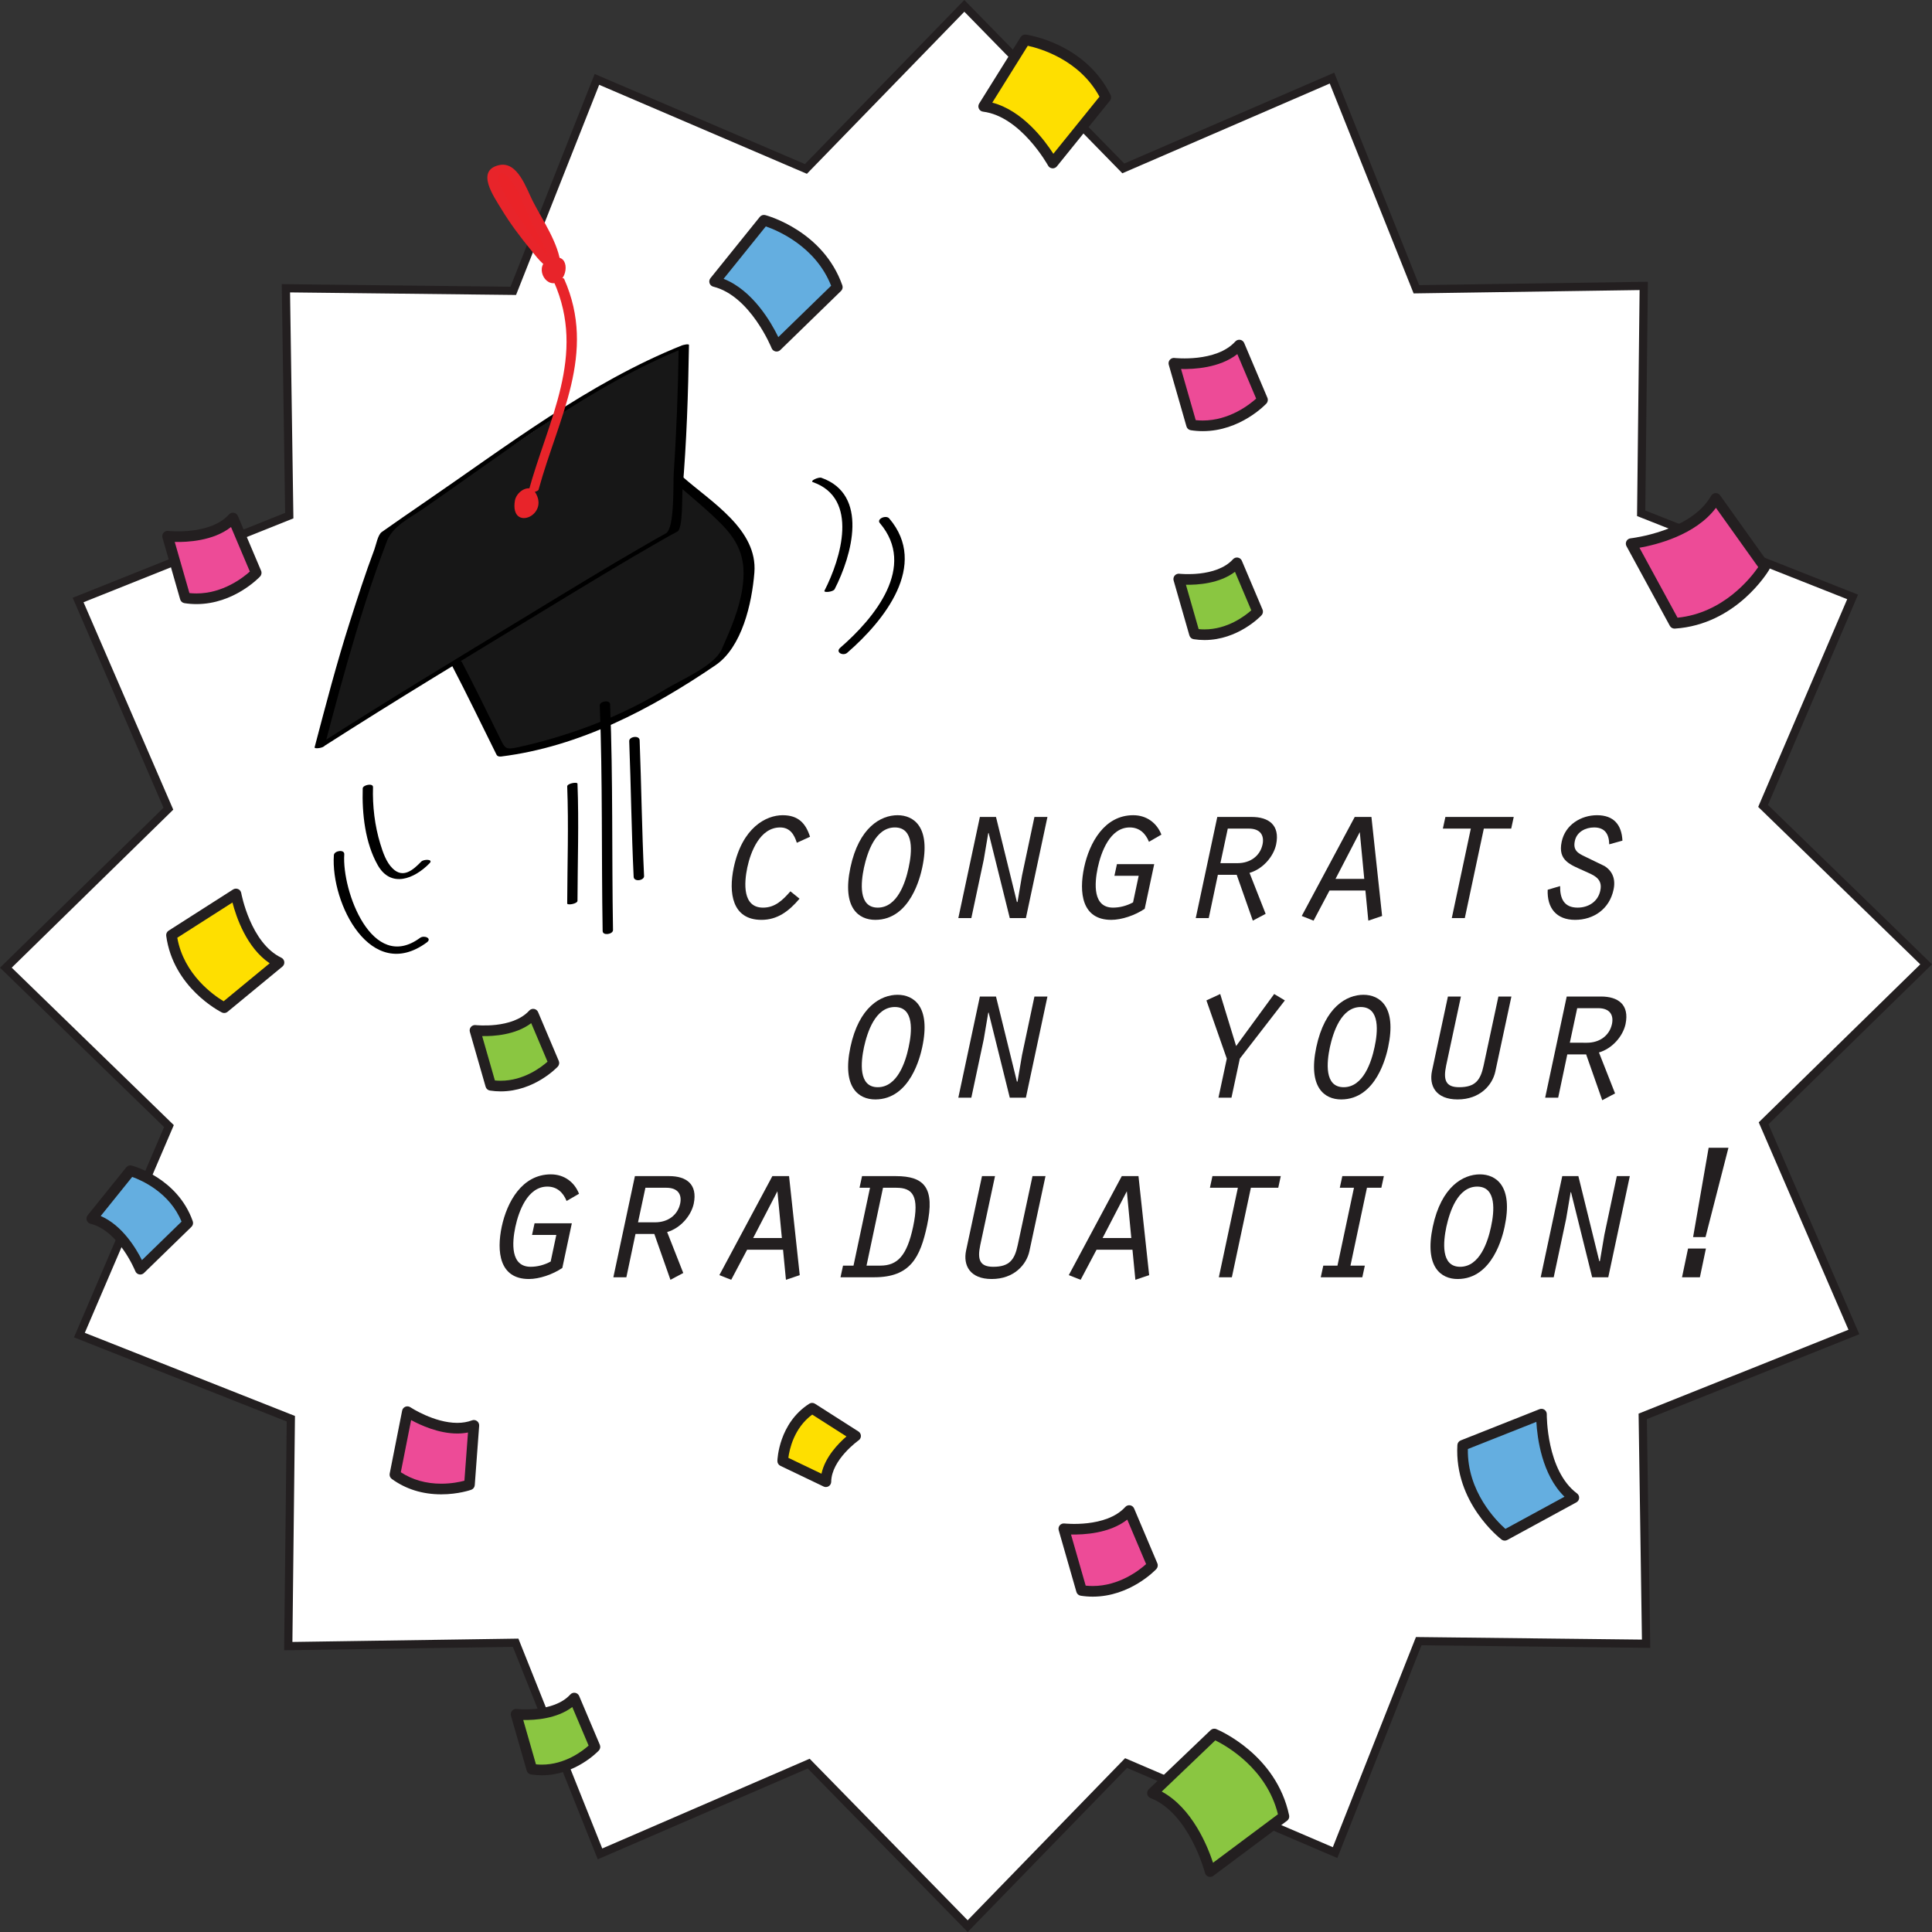 <?xml version="1.0" encoding="utf-8"?>
<!-- Generator: Adobe Illustrator 13.0.0, SVG Export Plug-In . SVG Version: 6.00 Build 14948)  -->
<svg version="1.2" baseProfile="tiny" id="Layer_1" xmlns="http://www.w3.org/2000/svg" xmlns:xlink="http://www.w3.org/1999/xlink"
	 x="0px" y="0px" width="471.971px" height="471.972px" viewBox="0 0 471.971 471.972" xml:space="preserve">
<rect x="0" y="0" width="471.971" height="471.972" fill="#333333" stroke="none"/>
<g>
	<polygon fill="#FFFFFF" stroke="#231F20" stroke-width="2" stroke-miterlimit="10" points="470.538,235.576 430.835,274.412 
		452.89,325.394 401.304,346.009 402.126,401.551 346.583,400.921 326.149,452.578 275.093,430.7 236.394,470.539 197.558,430.836 
		146.577,452.892 125.964,401.307 70.421,402.13 71.05,346.585 19.394,326.15 41.272,275.093 1.433,236.395 41.136,197.559 
		19.081,146.578 70.667,125.963 69.843,70.421 125.388,71.051 145.823,19.394 196.88,41.271 235.577,1.433 274.415,41.139 
		325.394,19.081 346.009,70.666 401.552,69.844 400.923,125.388 452.581,145.821 430.702,196.878 	"/>
	<g>
		<g>
			<g>
				<g>
					<g>
						<path fill="#171717" d="M165.71,117.091c4.68,4.236,11.205,8.8,15.689,15.304c4.484,7.177-1.262,20.586-4.492,27.582
							c-6.414,4.663-16.148,10.762-24.402,14.885c-8.252,4.126-24.623,8.607-29.963,9.145c-3.586-7.177-6.832-14.073-10.938-21.888"
							/>
					</g>
					<g>
						<g>
							<path d="M164.552,117.611c3.904,3.448,7.971,6.678,11.645,10.383c4.727,4.77,6.125,9.099,5.166,15.681
								c-0.758,5.182-2.934,10.175-5.045,14.92c-1.824,4.1-9.914,7.456-13.566,9.676c-9.504,5.775-19.232,9.774-29.93,12.733
								c-2.02,0.559-4.059,1.042-6.104,1.501c-3.424,0.769-3.318,0.37-4.85-2.729c-2.969-6.016-5.906-12.044-9.008-17.993
								c-0.506-0.967-2.959-0.186-2.512,0.673c3.77,7.234,7.305,14.584,10.938,21.888c0.209,0.419,0.67,0.521,1.115,0.467
								c19.15-2.383,36.66-11.597,52.373-22.288c6.508-4.427,8.908-15.12,9.514-22.626c0.848-10.515-10.555-17.266-17.42-23.326
								C166.116,115.906,163.751,116.905,164.552,117.611L164.552,117.611z"/>
						</g>
					</g>
				</g>
				<g>
					<g>
						<path fill="#171717" d="M78.095,182.336c1.281-4.856,5.883-22.557,9.65-33.857c1.795-6.279,5.037-14.705,6.463-18.479
							c14.67-10.356,30.145-20.444,44.857-30.489c4.307-3.049,20.186-11.881,27.99-14.884c-0.203,14.201-0.814,29.78-2.521,45.208
							C151.571,136.648,84.286,178.348,78.095,182.336"/>
					</g>
					<g>
						<g>
							<path d="M79.331,182.106c2.395-9.091,4.836-18.168,7.537-27.174c1.604-5.346,3.297-10.675,5.152-15.938
								c0.797-2.26,1.643-4.503,2.484-6.746c1.4-3.717,5.611-5.704,8.73-7.857c20.383-14.072,41.059-30.228,64.246-39.509
								c-0.563,0.027-1.121,0.053-1.682,0.08c-0.162,10.209-0.521,20.406-1.211,30.595c-0.17,2.541,0.277,13.563-1.932,14.753
								c-1.459,0.787-2.896,1.615-4.334,2.44c-9.848,5.654-19.537,11.591-29.236,17.493c-17.375,10.576-34.824,21.091-51.949,32.075
								c-1.033,0.663,1.486,0.307,1.914,0.032c17.934-11.503,36.211-22.505,54.412-33.574c9.34-5.68,18.682-11.377,28.174-16.798
								c1.275-0.728,2.557-1.441,3.854-2.129c1.355-0.72,1.104-8.536,1.238-10.103c1.012-11.79,1.395-23.63,1.582-35.458
								c0.006-0.402-1.545,0.023-1.684,0.079c-22.896,9.163-43.072,24.785-63.268,38.591c-3.389,2.315-6.752,4.662-10.109,7.022
								c-0.949,0.669-1.395,3.195-1.785,4.233c-2.199,5.847-4.102,11.771-6.002,17.718c-3.229,10.101-5.904,20.38-8.605,30.631
								C76.733,183.045,79.171,182.712,79.331,182.106L79.331,182.106z"/>
						</g>
					</g>
				</g>
				<g>
					<g>
						<path fill="#E8242A" d="M131.571,119.613c4.809-17.591,14.301-33.296,6.244-51.478c-0.248-0.558-2.678,0.298-2.512,0.673
							c7.988,18.025-1.434,33.822-6.201,51.273C128.983,120.519,131.411,120.206,131.571,119.613L131.571,119.613z"/>
					</g>
				</g>
				<g>
					<path fill="#E8242A" d="M135.122,69.189c-3.051-0.08-4.658-6.079,0.9-6.277C139.452,62.787,138.534,69.28,135.122,69.189z"/>
				</g>
				<g>
					<path fill="#E8242A" d="M125.786,122.29c-1.326,8.009,9.373,3.39,4.484-2.688C128.567,118.548,126.146,120.317,125.786,122.29z
						"/>
				</g>
				<g>
					<g>
						<path fill="#EA2328" d="M135.704,65.148c-2.176-0.457-11.045-11.919-14.096-18.206c-0.836-1.672-2.488-4.961-0.434-5.777
							c3.561-1.417,5.92,4.761,6.793,6.505C129.638,50.831,135.827,63.18,135.704,65.148z"/>
					</g>
					<g>
						<g>
							<path fill="#E8242A" d="M136.706,64.55c-3.426-1.289-6.385-6.521-8.426-9.307c-1.824-2.485-3.51-5.082-4.986-7.789
								c-0.457-0.839-0.852-1.711-1.242-2.582c-0.742-1.663-0.049-3.688,1.76-1.905c2.666,2.625,4.365,7.856,5.994,11.191
								c1.617,3.312,4.4,7.56,4.643,11.327c0.051,0.793,2.572,0.274,2.512-0.673c-0.332-5.176-4.531-11.191-6.828-15.724
								c-1.547-3.05-3.695-9.81-8.256-8.739c-5.721,1.342-1.271,7.622,0.619,10.744c2.109,3.487,4.58,6.773,7.162,9.92
								c1.33,1.621,2.992,3.962,5.045,4.734C135.446,66.028,137.733,64.936,136.706,64.55z"/>
						</g>
					</g>
				</g>
			</g>
			<g>
				<g>
					<path d="M88.61,192.594c-0.195,6.167,0.584,13.325,3.674,18.763c3.221,5.665,8.945,3.346,12.652-0.464
						c1.031-1.061-1.432-1.024-2.016-0.424c-2.029,2.083-4.418,4.177-6.967,1.727c-1.621-1.562-2.406-3.973-3.053-6.065
						c-1.35-4.388-1.924-9.261-1.777-13.847C91.157,191.231,88.638,191.752,88.61,192.594L88.61,192.594z"/>
				</g>
			</g>
			<g>
				<g>
					<path d="M81.562,208.905c-0.811,11.786,9.043,31.392,22.709,21.316c1.375-1.014-0.678-1.829-1.656-1.108
						c-11.713,8.635-19.125-11.471-18.512-20.411C84.188,207.42,81.636,207.798,81.562,208.905L81.562,208.905z"/>
				</g>
			</g>
			<g>
				<g>
					<path d="M198.603,117.791c11.293,3.968,6.85,18.617,2.803,26.521c-0.271,0.532,2.137,0.312,2.494-0.388
						c4.246-8.299,8.406-23.112-3.262-27.212C199.995,116.487,197.718,117.479,198.603,117.791L198.603,117.791z"/>
				</g>
			</g>
			<g>
				<g>
					<path d="M214.938,127.787c9.059,10.637-1.283,23.177-9.664,30.443c-1.289,1.116,0.691,2.107,1.691,1.242
						c9.035-7.833,19.967-21.428,10.266-32.822C216.446,125.729,214.069,126.767,214.938,127.787L214.938,127.787z"/>
				</g>
			</g>
			<g>
				<g>
					<path d="M138.563,192.121c0.369,9.533,0.031,19.064,0,28.6c0,0.473,2.508,0.095,2.512-0.673c0.029-9.536,0.369-19.066,0-28.6
						C141.056,190.947,138.534,191.371,138.563,192.121L138.563,192.121z"/>
				</g>
			</g>
			<g>
				<g>
					<path d="M146.515,172.325c0.719,18.365,0.393,36.736,0.705,55.109c0.021,1.242,2.551,0.795,2.531-0.231
						c-0.309-18.372,0.016-36.742-0.703-55.109C148.999,170.85,146.476,171.305,146.515,172.325L146.515,172.325z"/>
				</g>
			</g>
			<g>
				<g>
					<path d="M153.714,181.048c0.422,11.048,0.553,22.105,1.082,33.148c0.064,1.321,2.598,0.924,2.545-0.191
						c-0.529-11.044-0.66-22.102-1.082-33.149C156.208,179.535,153.671,179.929,153.714,181.048L153.714,181.048z"/>
				</g>
			</g>
		</g>
		<g>
			<path fill="#ED4B97" d="M40.935,130.989c0,0,10.828,1.235,15.977-4.448l5.676,13.402c0,0-7.195,7.689-17.326,6.119
				L40.935,130.989z"/>
			<path fill="#231F20" d="M47.997,147.574c-0.977,0-1.965-0.076-2.936-0.227c-0.5-0.078-0.91-0.439-1.051-0.927l-4.324-15.073
				c-0.121-0.417-0.023-0.866,0.256-1.197c0.279-0.332,0.709-0.502,1.139-0.453c0.033,0.005,10.188,1.137,14.865-4.029
				c0.299-0.328,0.742-0.483,1.182-0.409c0.438,0.074,0.807,0.367,0.98,0.774l5.676,13.403c0.201,0.473,0.104,1.02-0.248,1.395
				C63.278,141.106,57.12,147.574,47.997,147.574z M46.274,144.884c0.574,0.06,1.15,0.09,1.723,0.09
				c6.471,0,11.391-3.865,13.041-5.35l-4.602-10.872c-4.326,3.402-10.664,3.717-13.746,3.642L46.274,144.884z"/>
		</g>
		<g>
			<path fill="#ED4B97" d="M259.882,373.464c0,0,10.828,1.234,15.977-4.449l5.676,13.402c0,0-7.195,7.69-17.326,6.119
				L259.882,373.464z"/>
			<path fill="#231F20" d="M266.944,390.048c-0.977,0-1.965-0.076-2.936-0.227c-0.5-0.077-0.91-0.439-1.051-0.926l-4.324-15.073
				c-0.121-0.417-0.023-0.866,0.254-1.198c0.281-0.33,0.717-0.505,1.141-0.452c0.033,0.004,10.186,1.136,14.865-4.029
				c0.299-0.328,0.744-0.483,1.182-0.409c0.438,0.073,0.807,0.366,0.98,0.774l5.676,13.402c0.201,0.474,0.102,1.021-0.248,1.396
				C282.226,383.581,276.067,390.048,266.944,390.048z M265.222,387.357c0.574,0.06,1.148,0.091,1.723,0.091
				c6.473,0,11.393-3.865,13.041-5.351l-4.602-10.871c-4.328,3.402-10.664,3.71-13.746,3.641L265.222,387.357z"/>
		</g>
		<g>
			<path fill="#ED4B97" d="M99.517,344.855c0,0,9.066,6.047,16.242,3.343l-1.076,14.516c0,0-9.914,3.553-18.209-2.474
				L99.517,344.855z"/>
			<path fill="#231F20" d="M107.804,365.054c-4.588,0-8.656-1.266-12.094-3.762c-0.41-0.298-0.609-0.807-0.512-1.304l3.043-15.385
				c0.084-0.426,0.375-0.78,0.775-0.947c0.398-0.166,0.859-0.122,1.219,0.117c0.059,0.038,5.816,3.821,11.467,3.821
				c1.309,0,2.518-0.206,3.598-0.612c0.414-0.157,0.883-0.092,1.236,0.175c0.355,0.267,0.551,0.694,0.52,1.137l-1.076,14.517
				c-0.039,0.513-0.375,0.954-0.857,1.128C114.995,363.983,111.958,365.054,107.804,365.054z M97.915,359.655
				c2.84,1.857,6.162,2.799,9.889,2.799c2.523,0,4.58-0.441,5.648-0.727l0.873-11.779c-0.836,0.164-1.713,0.246-2.623,0.246
				c-4.543,0-8.961-2.025-11.268-3.284L97.915,359.655z"/>
		</g>
		<g>
			<path fill="#ED4B97" d="M286.767,88.742c0,0,10.828,1.235,15.977-4.449l5.676,13.403c0,0-7.197,7.689-17.326,6.119
				L286.767,88.742z"/>
			<path fill="#231F20" d="M293.829,105.326c-0.977,0-1.965-0.076-2.936-0.227c-0.5-0.077-0.91-0.439-1.051-0.926l-4.324-15.073
				c-0.121-0.417-0.023-0.866,0.256-1.198c0.281-0.33,0.705-0.503,1.139-0.452c0.033,0.005,10.189,1.136,14.865-4.029
				c0.299-0.328,0.744-0.483,1.182-0.409c0.438,0.073,0.807,0.366,0.979,0.774l5.678,13.402c0.201,0.474,0.104,1.021-0.248,1.396
				C309.11,98.859,302.952,105.326,293.829,105.326z M292.106,102.636c0.574,0.061,1.148,0.091,1.723,0.091
				c6.473,0,11.391-3.865,13.041-5.35l-4.602-10.872c-4.326,3.402-10.66,3.717-13.746,3.641L292.106,102.636z"/>
		</g>
		<g>
			<path fill="#ED4B97" d="M398.478,132.8c0,0,15.311-1.621,20.668-11.041l11.947,16.745c0,0-7.564,12.814-22.023,13.759
				L398.478,132.8z"/>
			<path fill="#231F20" d="M409.069,153.563c-0.473,0-0.91-0.258-1.139-0.679l-10.596-19.463c-0.207-0.381-0.209-0.84-0.008-1.225
				s0.582-0.644,1.014-0.689c0.145-0.016,14.715-1.67,19.676-10.391c0.219-0.386,0.619-0.633,1.063-0.656
				c0.484-0.019,0.867,0.184,1.125,0.544l11.947,16.745c0.299,0.418,0.32,0.973,0.061,1.415
				c-0.324,0.548-8.086,13.418-23.057,14.396C409.126,153.563,409.099,153.563,409.069,153.563z M400.509,133.812l9.301,17.086
				c11.213-1.122,17.963-9.82,19.709-12.36l-10.328-14.479C414.208,130.732,404.597,133.088,400.509,133.812z"/>
		</g>
		<g>
			<path fill="#8AC641" d="M287.958,141.453c0,0,9.635,1.099,14.219-3.96l5.051,11.929c0,0-6.406,6.844-15.42,5.446L287.958,141.453
				z"/>
			<path fill="#231F20" d="M294.243,156.356c-0.877,0-1.764-0.068-2.635-0.204c-0.5-0.077-0.91-0.438-1.051-0.926l-3.85-13.415
				c-0.121-0.417-0.021-0.866,0.258-1.198c0.279-0.33,0.711-0.502,1.139-0.452c0.027,0.002,8.996,1,13.109-3.541
				c0.297-0.328,0.74-0.483,1.18-0.408c0.438,0.073,0.807,0.366,0.979,0.774l5.053,11.928c0.201,0.474,0.104,1.021-0.248,1.396
				C307.946,150.557,302.425,156.356,294.243,156.356z M292.819,153.686c0.475,0.048,0.951,0.071,1.424,0.071
				c5.617,0,9.912-3.304,11.436-4.657l-3.984-9.412c-3.789,2.882-9.186,3.22-11.982,3.162L292.819,153.686z"/>
		</g>
		<g>
			<path fill="#8AC641" d="M126.069,418.782c0,0,9.637,1.099,14.219-3.96l5.053,11.929c0,0-6.404,6.844-15.422,5.446
				L126.069,418.782z"/>
			<path fill="#231F20" d="M132.354,433.686c-0.875,0-1.762-0.068-2.635-0.204c-0.5-0.077-0.908-0.438-1.049-0.926l-3.85-13.415
				c-0.121-0.417-0.021-0.866,0.258-1.198c0.279-0.33,0.713-0.502,1.139-0.452c0.029,0.001,8.994,1,13.107-3.541
				c0.299-0.328,0.746-0.484,1.18-0.408c0.439,0.073,0.809,0.366,0.98,0.774l5.053,11.928c0.199,0.474,0.104,1.021-0.248,1.396
				C146.06,427.886,140.538,433.686,132.354,433.686z M130.933,431.015c0.475,0.048,0.951,0.071,1.422,0.071
				c5.646,0,9.924-3.301,11.439-4.655l-3.986-9.414c-3.791,2.883-9.176,3.222-11.984,3.162L130.933,431.015z"/>
		</g>
		<g>
			<path fill="#8AC641" d="M116.034,251.713c0,0,9.637,1.1,14.221-3.96l5.049,11.929c0,0-6.402,6.844-15.42,5.446L116.034,251.713z"
				/>
			<path fill="#231F20" d="M122.321,266.616c-0.877,0-1.764-0.068-2.637-0.203c-0.5-0.078-0.91-0.439-1.049-0.927l-3.85-13.415
				c-0.121-0.417-0.023-0.866,0.256-1.197c0.279-0.332,0.713-0.501,1.139-0.453c0.031,0.003,8.996,1,13.109-3.541
				c0.297-0.328,0.744-0.483,1.182-0.408c0.438,0.073,0.807,0.366,0.979,0.774l5.053,11.929c0.199,0.474,0.102,1.02-0.248,1.395
				C136.024,260.816,130.501,266.616,122.321,266.616z M120.897,263.946c0.475,0.047,0.951,0.07,1.424,0.07
				c5.615,0,9.912-3.304,11.434-4.657l-3.982-9.412c-3.791,2.882-9.188,3.22-11.984,3.162L120.897,263.946z"/>
		</g>
		<g>
			<path fill="#FEDF00" d="M57.647,218.383c0,0,2.266,12.79,10.51,16.747l-13.389,11.038c0,0-11.23-5.61-12.875-17.723
				L57.647,218.383z"/>
			<path fill="#231F20" d="M54.769,247.468c-0.199,0-0.398-0.045-0.58-0.138c-0.486-0.241-11.865-6.063-13.584-18.71
				c-0.066-0.502,0.162-0.998,0.59-1.271l15.754-10.063c0.365-0.231,0.822-0.27,1.223-0.095c0.396,0.174,0.682,0.536,0.758,0.963
				c0.021,0.121,2.254,12.186,9.791,15.803c0.398,0.192,0.674,0.575,0.729,1.016c0.053,0.44-0.121,0.878-0.465,1.159l-13.389,11.038
				C55.358,247.366,55.065,247.468,54.769,247.468z M43.31,229.083c1.609,9.049,8.971,14.11,11.32,15.515l11.252-9.277
				c-5.65-3.795-8.184-11.334-9.094-14.847L43.31,229.083z"/>
		</g>
		<g>
			<path fill="#FEDF00" d="M257.173,39.828c0,0-6.855-12.591-16.867-13.841l10.141-16.246c0,0,13.721,1.938,19.689,14.036
				L257.173,39.828z"/>
			<path fill="#231F20" d="M257.173,41.127c-0.037,0-0.078-0.001-0.117-0.005c-0.432-0.038-0.816-0.291-1.023-0.672
				c-0.066-0.12-6.666-12.021-15.887-13.173c-0.441-0.055-0.822-0.331-1.014-0.731s-0.164-0.87,0.07-1.246l10.141-16.246
				c0.273-0.436,0.77-0.666,1.285-0.6c0.588,0.083,14.473,2.178,20.674,14.748c0.225,0.455,0.164,0.998-0.154,1.393l-12.963,16.05
				C257.937,40.952,257.563,41.127,257.173,41.127z M242.409,25.073c7.406,1.94,12.793,9.193,14.918,12.494l11.266-13.947
				c-4.922-9.106-14.645-11.819-17.514-12.437L242.409,25.073z"/>
		</g>
		<g>
			<path fill="#FEDF00" d="M209.017,350.795c0,0-7.18,5.015-7.258,11.176l-10.549-5.053c0,0,0.244-8.461,7.186-12.904
				L209.017,350.795z"/>
			<path fill="#231F20" d="M201.759,363.271c-0.193,0-0.385-0.043-0.563-0.128l-10.549-5.053c-0.465-0.222-0.752-0.696-0.738-1.21
				c0.01-0.374,0.352-9.201,7.785-13.961c0.426-0.272,0.973-0.273,1.4,0l10.621,6.78c0.365,0.232,0.588,0.634,0.6,1.067
				c0.01,0.434-0.199,0.844-0.555,1.093c-0.066,0.047-6.633,4.717-6.703,10.128c-0.006,0.443-0.236,0.854-0.613,1.088
				C202.233,363.205,201.997,363.271,201.759,363.271z M192.587,356.136l8.094,3.878c0.881-4.082,4.148-7.419,6.102-9.104
				l-8.363-5.338C193.94,348.858,192.847,354.12,192.587,356.136z"/>
		</g>
		<g>
			<path fill="#64AEE0" d="M189.712,84.579c0,0-5.316-13.365-15.143-15.811l12.057-14.966c0,0,13.432,3.576,17.926,16.343
				L189.712,84.579z"/>
			<path fill="#231F20" d="M189.712,85.878c-0.09,0-0.182-0.009-0.271-0.027c-0.426-0.091-0.777-0.388-0.938-0.79
				c-0.049-0.128-5.193-12.778-14.246-15.031c-0.43-0.106-0.777-0.427-0.918-0.847c-0.143-0.421-0.059-0.884,0.221-1.23
				l12.053-14.965c0.324-0.4,0.85-0.573,1.346-0.44c0.576,0.153,14.152,3.905,18.818,17.167c0.168,0.479,0.045,1.011-0.318,1.363
				l-14.84,14.434C190.372,85.75,190.046,85.878,189.712,85.878z M176.769,68.112c7.15,2.82,11.648,10.699,13.367,14.241
				l12.9-12.549c-3.811-9.667-13.176-13.537-15.955-14.495L176.769,68.112z"/>
		</g>
		<g>
			<path fill="#64AEE0" d="M376.565,345.46c0,0-0.225,14.382,7.908,20.413l-16.877,9.188c0,0-11.029-8.461-10.275-21.974
				L376.565,345.46z"/>
			<path fill="#231F20" d="M367.597,376.361c-0.281,0-0.561-0.091-0.791-0.269c-0.473-0.362-11.564-9.04-10.781-23.078
				c0.027-0.506,0.346-0.949,0.818-1.136l19.244-7.627c0.402-0.158,0.861-0.107,1.217,0.139c0.357,0.246,0.568,0.655,0.563,1.089
				c-0.002,0.138-0.111,13.792,7.383,19.35c0.355,0.264,0.553,0.691,0.521,1.135c-0.031,0.442-0.285,0.838-0.674,1.051
				l-16.877,9.189C368.022,376.31,367.81,376.361,367.597,376.361z M358.587,353.983c-0.193,10.391,6.969,17.56,9.168,19.512
				l14.438-7.86c-5.521-5.351-6.646-14.353-6.875-18.282L358.587,353.983z"/>
		</g>
		<g>
			<path fill="#64AEE0" d="M34.263,310.054c0,0-4.158-10.45-11.838-12.362l9.424-11.698c0,0,10.504,2.794,14.016,12.774
				L34.263,310.054z"/>
			<path fill="#231F20" d="M34.263,311.354c-0.092,0-0.182-0.009-0.271-0.028c-0.424-0.091-0.775-0.387-0.936-0.79
				c-0.041-0.099-4.012-9.856-10.943-11.582c-0.432-0.107-0.777-0.427-0.92-0.848c-0.141-0.42-0.059-0.884,0.221-1.229l9.424-11.699
				c0.322-0.401,0.852-0.575,1.346-0.44c0.455,0.121,11.211,3.092,14.908,13.6c0.168,0.479,0.043,1.011-0.32,1.364l-11.604,11.286
				C34.923,311.225,34.597,311.354,34.263,311.354z M24.603,297.062c5.248,2.26,8.631,7.899,10.072,10.777l9.672-9.408
				c-2.893-7.098-9.727-10.09-12.049-10.924L24.603,297.062z"/>
		</g>
		<g>
			<path fill="#8AC641" d="M295.622,457.208c0,0-3.844-15.154-14.088-19.173l15.102-14.432c0,0,13.973,5.748,17.016,20.142
				L295.622,457.208z"/>
			<path fill="#231F20" d="M295.622,458.508c-0.145,0-0.291-0.024-0.434-0.074c-0.408-0.146-0.719-0.484-0.824-0.905
				c-0.039-0.146-3.813-14.559-13.305-18.282c-0.412-0.162-0.715-0.523-0.801-0.959s0.057-0.885,0.377-1.191l15.102-14.433
				c0.371-0.354,0.916-0.458,1.393-0.262c0.596,0.245,14.645,6.181,17.793,21.075c0.104,0.495-0.088,1.006-0.494,1.31
				l-18.027,13.464C296.173,458.42,295.899,458.508,295.622,458.508z M283.806,437.662c7.457,4.039,11.219,13.4,12.529,17.391
				l15.859-11.843c-2.752-11.14-12.508-16.675-15.301-18.054L283.806,437.662z"/>
		</g>
		<g>
			<path fill="#231F20" d="M195.321,219.543c-2.656,3.131-5.455,5.17-9.297,5.17c-7.209,0-8.063-6.64-6.781-12.758
				c2.086-9.865,7.967-12.806,11.951-12.806c3.84,0,5.645,1.991,6.688,5.264l-3.225,1.471c-0.617-1.993-1.66-3.747-4.078-3.747
				c-4.934,0-7.211,5.976-8.016,9.77c-0.809,3.842-1.188,9.819,3.84,9.819c2.895,0,4.744-1.756,6.689-3.985L195.321,219.543z"/>
			<path fill="#231F20" d="M225.292,211.955c-0.426,1.992-2.846,12.758-11.477,12.758c-3.984,0-8.16-2.846-6.072-12.758
				c2.088-9.865,7.447-12.806,11.525-12.806C223.206,199.149,227.427,201.994,225.292,211.955z M211.063,211.955
				c-0.76,3.604-1.424,9.771,3.367,9.771c4.789,0,6.783-6.166,7.541-9.771c0.807-3.652,1.424-9.818-3.367-9.818
				C213.815,202.137,211.87,208.303,211.063,211.955z"/>
			<path fill="#231F20" d="M239.376,199.576h3.936l5.123,20.821l0.143-0.096l1.09-6.403l3.035-14.322h3.178l-5.264,24.71h-3.936
				l-5.172-20.822l-0.094,0.096l-1.092,6.45l-3.035,14.276h-3.178L239.376,199.576z"/>
			<path fill="#231F20" d="M279.64,222.01c-2.371,1.612-5.645,2.703-8.158,2.703c-7.256,0-7.92-6.735-6.639-12.807
				c1.279-5.976,4.932-12.757,11.996-12.757c3.322,0,5.789,1.943,6.881,4.741l-3.037,1.756c-0.807-1.992-2.277-3.51-4.695-3.51
				c-4.885,0-7.02,6.119-7.826,9.865c-0.807,3.842-1.232,9.724,3.748,9.724c1.611,0,3.318-0.428,4.885-1.281l1.375-6.497h-5.928
				l0.615-2.847h9.107L279.64,222.01z"/>
			<path fill="#231F20" d="M297.372,199.576h8.396c4.127,0,6.973,1.944,5.977,6.734c-0.664,3.035-3.32,6.022-6.498,6.924
				l3.938,10.008l-3.133,1.661l-3.936-11.194h-4.6l-2.23,10.577h-3.176L297.372,199.576z M302.308,210.863
				c3.131,0,5.502-1.755,6.117-4.553c0.475-2.229-0.521-3.89-3.367-3.89h-5.121l-1.803,8.442H302.308z"/>
			<path fill="#231F20" d="M324.786,217.551l-3.891,7.353l-2.893-1.14l12.947-24.188h4.08l2.607,24.188l-3.367,1.14l-0.711-7.353
				H324.786z M332.185,203.275l-5.93,11.43h7.02L332.185,203.275z"/>
			<path fill="#231F20" d="M359.31,202.421h-6.83l0.617-2.845h16.695l-0.617,2.845h-6.688l-4.648,21.865h-3.178L359.31,202.421z"/>
			<path fill="#231F20" d="M381.122,216.461c-0.045,3.035,0.949,5.265,4.271,5.265c2.607,0,4.979-1.424,5.549-4.175
				c0.662-3.035-1.756-3.794-3.938-4.79c-3.32-1.518-6.496-2.467-5.502-7.114c0.855-4.174,4.744-6.497,8.633-6.497
				c4.127,0,6.023,2.371,6.213,6.213l-3.227,0.9c-0.045-2.419-0.994-4.126-3.699-4.126c-2.039,0-4.221,1.043-4.693,3.272
				c-0.521,2.324,0.756,3.035,2.465,3.842l4.791,2.324c1.943,1.232,2.75,3.225,2.182,5.787c-0.996,4.694-4.838,7.351-9.391,7.351
				c-4.602,0-6.877-2.94-6.689-7.351L381.122,216.461z"/>
			<path fill="#231F20" d="M225.292,255.825c-0.426,1.991-2.846,12.757-11.477,12.757c-3.984,0-8.16-2.845-6.072-12.757
				c2.088-9.866,7.447-12.806,11.525-12.806C223.206,243.02,227.427,245.864,225.292,255.825z M211.063,255.825
				c-0.76,3.604-1.424,9.77,3.367,9.77c4.789,0,6.783-6.166,7.541-9.77c0.807-3.652,1.424-9.819-3.367-9.819
				C213.815,246.006,211.87,252.173,211.063,255.825z"/>
			<path fill="#231F20" d="M239.376,243.445h3.936l5.123,20.822l0.143-0.096l1.09-6.403l3.035-14.323h3.178l-5.264,24.711h-3.936
				l-5.172-20.822l-0.094,0.096l-1.092,6.45l-3.035,14.276h-3.178L239.376,243.445z"/>
			<path fill="#231F20" d="M311.271,242.829l2.609,1.564l-11.004,14.229l-2.039,9.533h-3.178l2.039-9.533l-4.98-14.229l3.369-1.564
				l3.889,12.71L311.271,242.829z"/>
			<path fill="#231F20" d="M339.108,255.825c-0.426,1.991-2.846,12.757-11.479,12.757c-3.982,0-8.158-2.845-6.07-12.757
				c2.088-9.866,7.445-12.806,11.525-12.806C337.021,243.02,341.243,245.864,339.108,255.825z M324.88,255.825
				c-0.76,3.604-1.424,9.77,3.367,9.77s6.783-6.166,7.541-9.77c0.807-3.652,1.424-9.819-3.369-9.819
				C327.63,246.006,325.687,252.173,324.88,255.825z"/>
			<path fill="#231F20" d="M356.892,243.445l-3.605,16.837c-0.758,3.605-0.096,5.313,3.178,5.313c3.984,0,5.217-1.755,5.975-5.313
				l3.607-16.837h3.176l-3.936,18.355c-0.713,3.272-3.748,6.781-9.201,6.781c-5.359,0-7.02-3.366-6.26-6.972l3.889-18.165H356.892z"
				/>
			<path fill="#231F20" d="M382.735,243.445h8.396c4.125,0,6.973,1.945,5.975,6.735c-0.664,3.035-3.32,6.022-6.496,6.924
				l3.936,10.008l-3.131,1.66l-3.936-11.193h-4.6l-2.23,10.577h-3.178L382.735,243.445z M387.669,254.733
				c3.131,0,5.502-1.755,6.117-4.553c0.477-2.229-0.521-3.89-3.367-3.89h-5.121l-1.803,8.442H387.669z"/>
			<path fill="#231F20" d="M137.37,309.749c-2.371,1.612-5.643,2.703-8.156,2.703c-7.258,0-7.922-6.734-6.641-12.806
				c1.279-5.976,4.932-12.758,11.998-12.758c3.322,0,5.787,1.944,6.879,4.742l-3.035,1.756c-0.809-1.992-2.279-3.511-4.697-3.511
				c-4.885,0-7.018,6.119-7.824,9.866c-0.807,3.841-1.234,9.723,3.744,9.723c1.613,0,3.322-0.428,4.887-1.28l1.377-6.498h-5.93
				l0.615-2.846h9.107L137.37,309.749z"/>
			<path fill="#231F20" d="M155.104,287.315h8.396c4.125,0,6.971,1.945,5.975,6.735c-0.664,3.035-3.32,6.022-6.496,6.924
				l3.936,10.008l-3.131,1.66l-3.936-11.193h-4.6l-2.23,10.576h-3.178L155.104,287.315z M160.038,298.603
				c3.131,0,5.502-1.754,6.117-4.552c0.477-2.229-0.521-3.891-3.367-3.891h-5.121l-1.803,8.442H160.038z"/>
			<path fill="#231F20" d="M182.517,305.291l-3.889,7.352l-2.895-1.139l12.949-24.188h4.078l2.609,24.188l-3.369,1.139l-0.711-7.352
				H182.517z M189.915,291.015l-5.93,11.43h7.02L189.915,291.015z"/>
			<path fill="#231F20" d="M210.591,287.315h8.252c7.02,0,9.582,2.894,7.637,12.047c-1.662,7.731-4.031,12.663-12.9,12.663h-8.252
				l0.615-2.846h2.561l4.031-19.02h-2.561L210.591,287.315z M211.683,309.18h3.365c4.174,0,6.5-2.372,8.016-9.485
				c1.613-7.589-0.141-9.534-4.078-9.534h-3.273L211.683,309.18z"/>
			<path fill="#231F20" d="M243.075,287.315l-3.604,16.837c-0.76,3.605-0.096,5.313,3.178,5.313c3.984,0,5.219-1.756,5.977-5.313
				l3.605-16.837h3.178l-3.938,18.355c-0.713,3.272-3.748,6.781-9.201,6.781c-5.361,0-7.02-3.366-6.26-6.972l3.887-18.165H243.075z"
				/>
			<path fill="#231F20" d="M267.878,305.291l-3.889,7.352l-2.893-1.139l12.947-24.188h4.078l2.609,24.188l-3.367,1.139l-0.711-7.352
				H267.878z M275.278,291.015l-5.93,11.43h7.02L275.278,291.015z"/>
			<path fill="#231F20" d="M302.403,290.16h-6.83l0.615-2.845h16.695l-0.615,2.845h-6.688l-4.648,21.865h-3.178L302.403,290.16z"/>
			<path fill="#231F20" d="M323.269,309.18h3.463l4.031-19.02H327.3l0.617-2.845h10.148l-0.617,2.845h-3.51l-4.031,19.02h3.512
				l-0.617,2.846h-10.15L323.269,309.18z"/>
			<path fill="#231F20" d="M367.563,299.694c-0.428,1.992-2.846,12.758-11.479,12.758c-3.982,0-8.156-2.845-6.07-12.758
				c2.088-9.865,7.447-12.806,11.523-12.806C365.478,286.889,369.698,289.734,367.563,299.694z M353.335,299.694
				c-0.76,3.604-1.424,9.771,3.367,9.771s6.783-6.166,7.541-9.771c0.807-3.652,1.424-9.818-3.367-9.818
				S354.142,296.042,353.335,299.694z"/>
			<path fill="#231F20" d="M381.647,287.315h3.936l5.123,20.821l0.143-0.095l1.09-6.403l3.035-14.323h3.178l-5.264,24.71h-3.938
				l-5.17-20.821l-0.094,0.096l-1.092,6.45l-3.035,14.275h-3.178L381.647,287.315z"/>
			<path fill="#231F20" d="M412.376,305.007h4.365l-1.471,7.019h-4.365L412.376,305.007z M413.61,302.208l3.795-21.817h4.838
				l-5.598,21.817H413.61z"/>
		</g>
	</g>
</g>
</svg>
